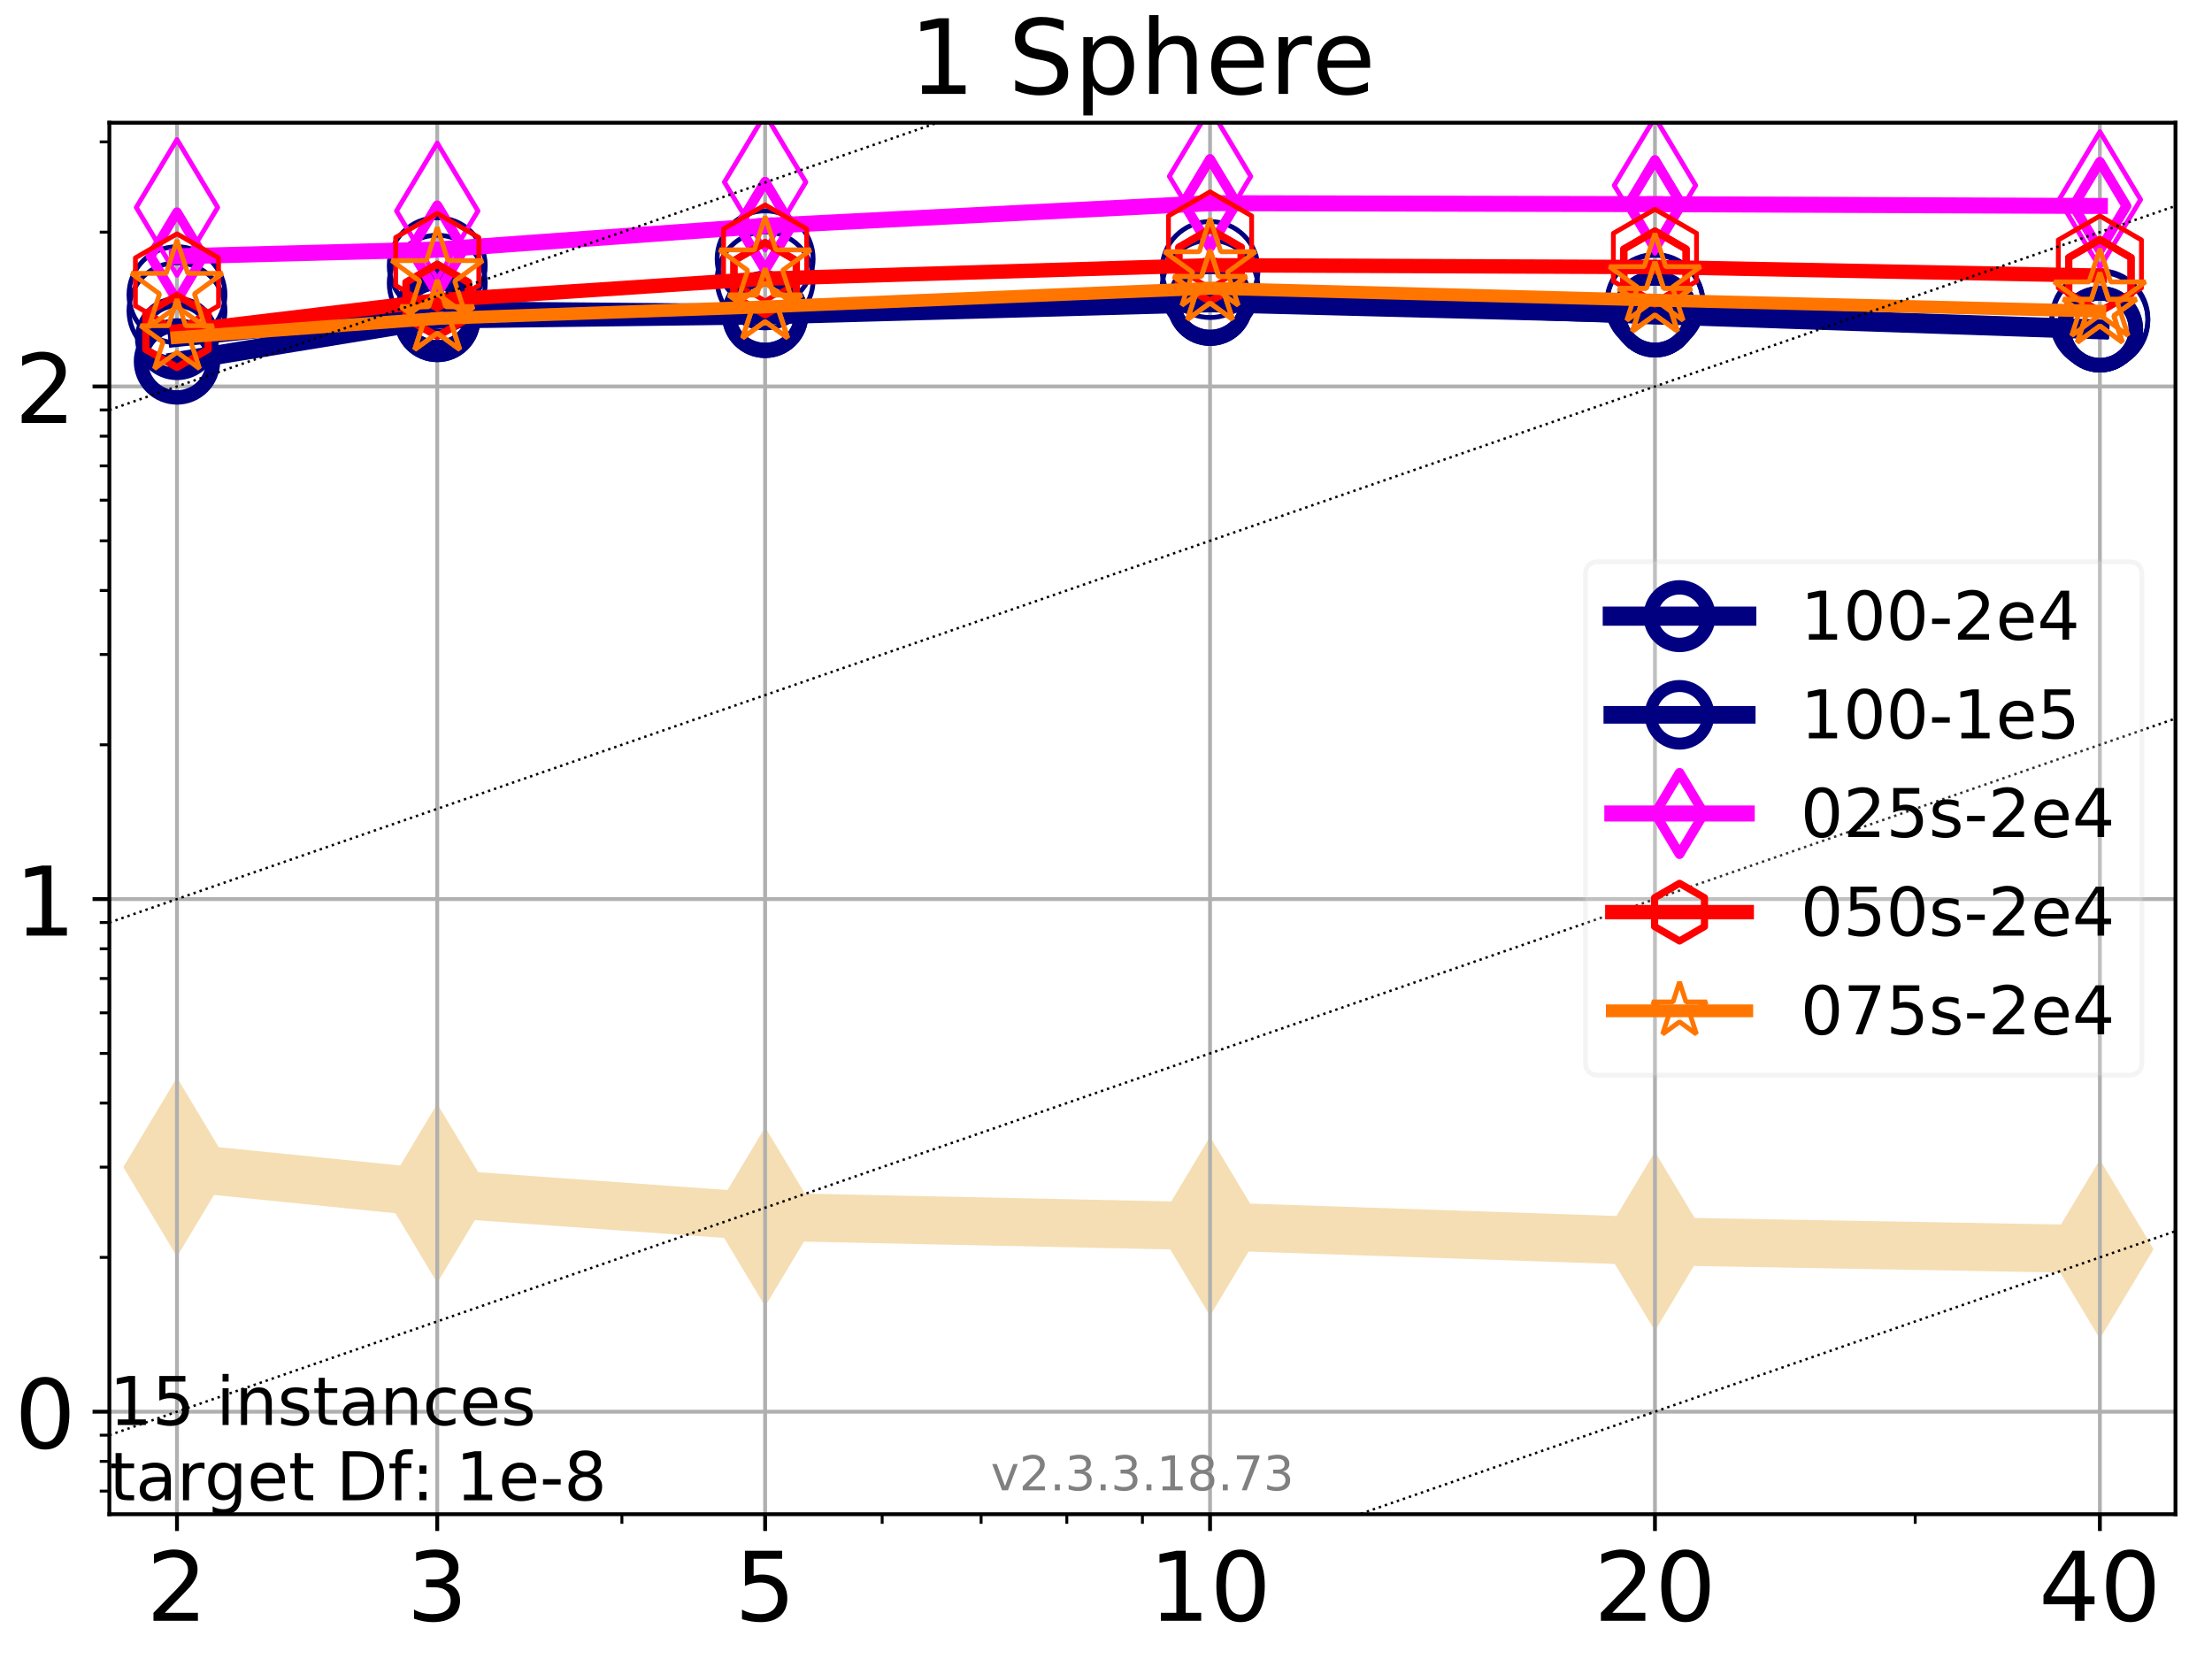 <?xml version="1.0" encoding="utf-8" standalone="no"?>
<!DOCTYPE svg PUBLIC "-//W3C//DTD SVG 1.1//EN"
  "http://www.w3.org/Graphics/SVG/1.1/DTD/svg11.dtd">
<!-- Created with matplotlib (https://matplotlib.org/) -->
<svg height="345.6pt" version="1.1" viewBox="0 0 460.8 345.6" width="460.8pt" xmlns="http://www.w3.org/2000/svg" xmlns:xlink="http://www.w3.org/1999/xlink">
 <defs>
  <style type="text/css">
*{stroke-linecap:butt;stroke-linejoin:round;}
  </style>
 </defs>
 <g id="figure_1">
  <g id="patch_1">
   <path d="M 0 345.6 
L 460.8 345.6 
L 460.8 0 
L 0 0 
z
" style="fill:#ffffff;"/>
  </g>
  <g id="axes_1">
   <g id="patch_2">
    <path d="M 22.78 315.44 
L 453.192 315.44 
L 453.192 25.56 
L 22.78 25.56 
z
" style="fill:#ffffff;"/>
   </g>
   <g id="line2d_1">
    <path clip-path="url(#p67674bf36d)" d="M 36.868 243.133 
L 91.085 248.595 
L 159.39 253.481 
L 252.074 255.455 
L 344.758 258.583 
L 437.443 260.23 
" style="fill:none;stroke:#f5deb3;stroke-linecap:square;stroke-width:10;"/>
    <defs>
     <path d="M -0 17.678 
L 10.607 0 
L 0 -17.678 
L -10.607 -0 
z
" id="m374931f42c" style="stroke:#f5deb3;stroke-linejoin:miter;"/>
    </defs>
    <g clip-path="url(#p67674bf36d)">
     <use style="fill:#f5deb3;stroke:#f5deb3;stroke-linejoin:miter;" x="36.868" xlink:href="#m374931f42c" y="243.133"/>
     <use style="fill:#f5deb3;stroke:#f5deb3;stroke-linejoin:miter;" x="91.085" xlink:href="#m374931f42c" y="248.595"/>
     <use style="fill:#f5deb3;stroke:#f5deb3;stroke-linejoin:miter;" x="159.39" xlink:href="#m374931f42c" y="253.481"/>
     <use style="fill:#f5deb3;stroke:#f5deb3;stroke-linejoin:miter;" x="252.074" xlink:href="#m374931f42c" y="255.455"/>
     <use style="fill:#f5deb3;stroke:#f5deb3;stroke-linejoin:miter;" x="344.758" xlink:href="#m374931f42c" y="258.583"/>
     <use style="fill:#f5deb3;stroke:#f5deb3;stroke-linejoin:miter;" x="437.443" xlink:href="#m374931f42c" y="260.23"/>
    </g>
   </g>
   <g id="matplotlib.axis_1">
    <g id="xtick_1">
     <g id="line2d_2">
      <path clip-path="url(#p67674bf36d)" d="M 36.868 315.44 
L 36.868 25.56 
" style="fill:none;stroke:#b0b0b0;stroke-linecap:square;stroke-width:0.8;"/>
     </g>
     <g id="line2d_3">
      <defs>
       <path d="M 0 0 
L 0 3.5 
" id="m8eb2b9f6af" style="stroke:#000000;stroke-width:0.8;"/>
      </defs>
      <g>
       <use style="stroke:#000000;stroke-width:0.8;" x="36.868" xlink:href="#m8eb2b9f6af" y="315.44"/>
      </g>
     </g>
     <g id="text_1">
      <!-- 2 -->
      <defs>
       <path d="M 19.188 8.297 
L 53.609 8.297 
L 53.609 0 
L 7.328 0 
L 7.328 8.297 
Q 12.938 14.109 22.625 23.891 
Q 32.328 33.688 34.812 36.531 
Q 39.547 41.844 41.422 45.531 
Q 43.312 49.219 43.312 52.781 
Q 43.312 58.594 39.234 62.25 
Q 35.156 65.922 28.609 65.922 
Q 23.969 65.922 18.812 64.312 
Q 13.672 62.703 7.812 59.422 
L 7.812 69.391 
Q 13.766 71.781 18.938 73 
Q 24.125 74.219 28.422 74.219 
Q 39.75 74.219 46.484 68.547 
Q 53.219 62.891 53.219 53.422 
Q 53.219 48.922 51.531 44.891 
Q 49.859 40.875 45.406 35.406 
Q 44.188 33.984 37.641 27.219 
Q 31.109 20.453 19.188 8.297 
z
" id="DejaVuSans-50"/>
      </defs>
      <g transform="translate(30.506 337.637)scale(0.2 -0.2)">
       <use xlink:href="#DejaVuSans-50"/>
      </g>
     </g>
    </g>
    <g id="xtick_2">
     <g id="line2d_4">
      <path clip-path="url(#p67674bf36d)" d="M 91.085 315.44 
L 91.085 25.56 
" style="fill:none;stroke:#b0b0b0;stroke-linecap:square;stroke-width:0.8;"/>
     </g>
     <g id="line2d_5">
      <g>
       <use style="stroke:#000000;stroke-width:0.8;" x="91.085" xlink:href="#m8eb2b9f6af" y="315.44"/>
      </g>
     </g>
     <g id="text_2">
      <!-- 3 -->
      <defs>
       <path d="M 40.578 39.312 
Q 47.656 37.797 51.625 33 
Q 55.609 28.219 55.609 21.188 
Q 55.609 10.406 48.188 4.484 
Q 40.766 -1.422 27.094 -1.422 
Q 22.516 -1.422 17.656 -0.516 
Q 12.797 0.391 7.625 2.203 
L 7.625 11.719 
Q 11.719 9.328 16.594 8.109 
Q 21.484 6.891 26.812 6.891 
Q 36.078 6.891 40.938 10.547 
Q 45.797 14.203 45.797 21.188 
Q 45.797 27.641 41.281 31.266 
Q 36.766 34.906 28.719 34.906 
L 20.219 34.906 
L 20.219 43.016 
L 29.109 43.016 
Q 36.375 43.016 40.234 45.922 
Q 44.094 48.828 44.094 54.297 
Q 44.094 59.906 40.109 62.906 
Q 36.141 65.922 28.719 65.922 
Q 24.656 65.922 20.016 65.031 
Q 15.375 64.156 9.812 62.312 
L 9.812 71.094 
Q 15.438 72.656 20.344 73.438 
Q 25.25 74.219 29.594 74.219 
Q 40.828 74.219 47.359 69.109 
Q 53.906 64.016 53.906 55.328 
Q 53.906 49.266 50.438 45.094 
Q 46.969 40.922 40.578 39.312 
z
" id="DejaVuSans-51"/>
      </defs>
      <g transform="translate(84.723 337.637)scale(0.2 -0.2)">
       <use xlink:href="#DejaVuSans-51"/>
      </g>
     </g>
    </g>
    <g id="xtick_3">
     <g id="line2d_6">
      <path clip-path="url(#p67674bf36d)" d="M 159.39 315.44 
L 159.39 25.56 
" style="fill:none;stroke:#b0b0b0;stroke-linecap:square;stroke-width:0.8;"/>
     </g>
     <g id="line2d_7">
      <g>
       <use style="stroke:#000000;stroke-width:0.8;" x="159.39" xlink:href="#m8eb2b9f6af" y="315.44"/>
      </g>
     </g>
     <g id="text_3">
      <!-- 5 -->
      <defs>
       <path d="M 10.797 72.906 
L 49.516 72.906 
L 49.516 64.594 
L 19.828 64.594 
L 19.828 46.734 
Q 21.969 47.469 24.109 47.828 
Q 26.266 48.188 28.422 48.188 
Q 40.625 48.188 47.75 41.5 
Q 54.891 34.812 54.891 23.391 
Q 54.891 11.625 47.562 5.094 
Q 40.234 -1.422 26.906 -1.422 
Q 22.312 -1.422 17.547 -0.641 
Q 12.797 0.141 7.719 1.703 
L 7.719 11.625 
Q 12.109 9.234 16.797 8.062 
Q 21.484 6.891 26.703 6.891 
Q 35.156 6.891 40.078 11.328 
Q 45.016 15.766 45.016 23.391 
Q 45.016 31 40.078 35.438 
Q 35.156 39.891 26.703 39.891 
Q 22.75 39.891 18.812 39.016 
Q 14.891 38.141 10.797 36.281 
z
" id="DejaVuSans-53"/>
      </defs>
      <g transform="translate(153.028 337.637)scale(0.2 -0.2)">
       <use xlink:href="#DejaVuSans-53"/>
      </g>
     </g>
    </g>
    <g id="xtick_4">
     <g id="line2d_8">
      <path clip-path="url(#p67674bf36d)" d="M 252.074 315.44 
L 252.074 25.56 
" style="fill:none;stroke:#b0b0b0;stroke-linecap:square;stroke-width:0.8;"/>
     </g>
     <g id="line2d_9">
      <g>
       <use style="stroke:#000000;stroke-width:0.8;" x="252.074" xlink:href="#m8eb2b9f6af" y="315.44"/>
      </g>
     </g>
     <g id="text_4">
      <!-- 10 -->
      <defs>
       <path d="M 12.406 8.297 
L 28.516 8.297 
L 28.516 63.922 
L 10.984 60.406 
L 10.984 69.391 
L 28.422 72.906 
L 38.281 72.906 
L 38.281 8.297 
L 54.391 8.297 
L 54.391 0 
L 12.406 0 
z
" id="DejaVuSans-49"/>
       <path d="M 31.781 66.406 
Q 24.172 66.406 20.328 58.906 
Q 16.5 51.422 16.5 36.375 
Q 16.5 21.391 20.328 13.891 
Q 24.172 6.391 31.781 6.391 
Q 39.453 6.391 43.281 13.891 
Q 47.125 21.391 47.125 36.375 
Q 47.125 51.422 43.281 58.906 
Q 39.453 66.406 31.781 66.406 
z
M 31.781 74.219 
Q 44.047 74.219 50.516 64.516 
Q 56.984 54.828 56.984 36.375 
Q 56.984 17.969 50.516 8.266 
Q 44.047 -1.422 31.781 -1.422 
Q 19.531 -1.422 13.062 8.266 
Q 6.594 17.969 6.594 36.375 
Q 6.594 54.828 13.062 64.516 
Q 19.531 74.219 31.781 74.219 
z
" id="DejaVuSans-48"/>
      </defs>
      <g transform="translate(239.349 337.637)scale(0.2 -0.2)">
       <use xlink:href="#DejaVuSans-49"/>
       <use x="63.623" xlink:href="#DejaVuSans-48"/>
      </g>
     </g>
    </g>
    <g id="xtick_5">
     <g id="line2d_10">
      <path clip-path="url(#p67674bf36d)" d="M 344.758 315.44 
L 344.758 25.56 
" style="fill:none;stroke:#b0b0b0;stroke-linecap:square;stroke-width:0.8;"/>
     </g>
     <g id="line2d_11">
      <g>
       <use style="stroke:#000000;stroke-width:0.8;" x="344.758" xlink:href="#m8eb2b9f6af" y="315.44"/>
      </g>
     </g>
     <g id="text_5">
      <!-- 20 -->
      <g transform="translate(332.033 337.637)scale(0.2 -0.2)">
       <use xlink:href="#DejaVuSans-50"/>
       <use x="63.623" xlink:href="#DejaVuSans-48"/>
      </g>
     </g>
    </g>
    <g id="xtick_6">
     <g id="line2d_12">
      <path clip-path="url(#p67674bf36d)" d="M 437.443 315.44 
L 437.443 25.56 
" style="fill:none;stroke:#b0b0b0;stroke-linecap:square;stroke-width:0.8;"/>
     </g>
     <g id="line2d_13">
      <g>
       <use style="stroke:#000000;stroke-width:0.8;" x="437.443" xlink:href="#m8eb2b9f6af" y="315.44"/>
      </g>
     </g>
     <g id="text_6">
      <!-- 40 -->
      <defs>
       <path d="M 37.797 64.312 
L 12.891 25.391 
L 37.797 25.391 
z
M 35.203 72.906 
L 47.609 72.906 
L 47.609 25.391 
L 58.016 25.391 
L 58.016 17.188 
L 47.609 17.188 
L 47.609 0 
L 37.797 0 
L 37.797 17.188 
L 4.891 17.188 
L 4.891 26.703 
z
" id="DejaVuSans-52"/>
      </defs>
      <g transform="translate(424.718 337.637)scale(0.2 -0.2)">
       <use xlink:href="#DejaVuSans-52"/>
       <use x="63.623" xlink:href="#DejaVuSans-48"/>
      </g>
     </g>
    </g>
    <g id="xtick_7">
     <g id="line2d_14">
      <defs>
       <path d="M 0 0 
L 0 2 
" id="m1f9781dd4d" style="stroke:#000000;stroke-width:0.6;"/>
      </defs>
      <g>
       <use style="stroke:#000000;stroke-width:0.6;" x="129.552" xlink:href="#m1f9781dd4d" y="315.44"/>
      </g>
     </g>
    </g>
    <g id="xtick_8">
     <g id="line2d_15">
      <g>
       <use style="stroke:#000000;stroke-width:0.6;" x="183.769" xlink:href="#m1f9781dd4d" y="315.44"/>
      </g>
     </g>
    </g>
    <g id="xtick_9">
     <g id="line2d_16">
      <g>
       <use style="stroke:#000000;stroke-width:0.6;" x="204.381" xlink:href="#m1f9781dd4d" y="315.44"/>
      </g>
     </g>
    </g>
    <g id="xtick_10">
     <g id="line2d_17">
      <g>
       <use style="stroke:#000000;stroke-width:0.6;" x="222.237" xlink:href="#m1f9781dd4d" y="315.44"/>
      </g>
     </g>
    </g>
    <g id="xtick_11">
     <g id="line2d_18">
      <g>
       <use style="stroke:#000000;stroke-width:0.6;" x="237.986" xlink:href="#m1f9781dd4d" y="315.44"/>
      </g>
     </g>
    </g>
    <g id="xtick_12">
     <g id="line2d_19">
      <g>
       <use style="stroke:#000000;stroke-width:0.6;" x="398.975" xlink:href="#m1f9781dd4d" y="315.44"/>
      </g>
     </g>
    </g>
   </g>
   <g id="matplotlib.axis_2">
    <g id="ytick_1">
     <g id="line2d_20">
      <path clip-path="url(#p67674bf36d)" d="M 22.78 294.083 
L 453.192 294.083 
" style="fill:none;stroke:#b0b0b0;stroke-linecap:square;stroke-width:0.8;"/>
     </g>
     <g id="line2d_21">
      <defs>
       <path d="M 0 0 
L -3.5 0 
" id="m06153ca537" style="stroke:#000000;stroke-width:0.8;"/>
      </defs>
      <g>
       <use style="stroke:#000000;stroke-width:0.8;" x="22.78" xlink:href="#m06153ca537" y="294.083"/>
      </g>
     </g>
     <g id="text_7">
      <!-- 0 -->
      <g transform="translate(3.055 301.681)scale(0.2 -0.2)">
       <use xlink:href="#DejaVuSans-48"/>
      </g>
     </g>
    </g>
    <g id="ytick_2">
     <g id="line2d_22">
      <path clip-path="url(#p67674bf36d)" d="M 22.78 187.296 
L 453.192 187.296 
" style="fill:none;stroke:#b0b0b0;stroke-linecap:square;stroke-width:0.8;"/>
     </g>
     <g id="line2d_23">
      <g>
       <use style="stroke:#000000;stroke-width:0.8;" x="22.78" xlink:href="#m06153ca537" y="187.296"/>
      </g>
     </g>
     <g id="text_8">
      <!-- 1 -->
      <g transform="translate(3.055 194.895)scale(0.2 -0.2)">
       <use xlink:href="#DejaVuSans-49"/>
      </g>
     </g>
    </g>
    <g id="ytick_3">
     <g id="line2d_24">
      <path clip-path="url(#p67674bf36d)" d="M 22.78 80.51 
L 453.192 80.51 
" style="fill:none;stroke:#b0b0b0;stroke-linecap:square;stroke-width:0.8;"/>
     </g>
     <g id="line2d_25">
      <g>
       <use style="stroke:#000000;stroke-width:0.8;" x="22.78" xlink:href="#m06153ca537" y="80.51"/>
      </g>
     </g>
     <g id="text_9">
      <!-- 2 -->
      <g transform="translate(3.055 88.108)scale(0.2 -0.2)">
       <use xlink:href="#DejaVuSans-50"/>
      </g>
     </g>
    </g>
    <g id="ytick_4">
     <g id="line2d_26">
      <defs>
       <path d="M 0 0 
L -2 0 
" id="mb7ad339441" style="stroke:#000000;stroke-width:0.6;"/>
      </defs>
      <g>
       <use style="stroke:#000000;stroke-width:0.6;" x="22.78" xlink:href="#mb7ad339441" y="310.624"/>
      </g>
     </g>
    </g>
    <g id="ytick_5">
     <g id="line2d_27">
      <g>
       <use style="stroke:#000000;stroke-width:0.6;" x="22.78" xlink:href="#mb7ad339441" y="304.431"/>
      </g>
     </g>
    </g>
    <g id="ytick_6">
     <g id="line2d_28">
      <g>
       <use style="stroke:#000000;stroke-width:0.6;" x="22.78" xlink:href="#mb7ad339441" y="298.969"/>
      </g>
     </g>
    </g>
    <g id="ytick_7">
     <g id="line2d_29">
      <g>
       <use style="stroke:#000000;stroke-width:0.6;" x="22.78" xlink:href="#mb7ad339441" y="261.937"/>
      </g>
     </g>
    </g>
    <g id="ytick_8">
     <g id="line2d_30">
      <g>
       <use style="stroke:#000000;stroke-width:0.6;" x="22.78" xlink:href="#mb7ad339441" y="243.133"/>
      </g>
     </g>
    </g>
    <g id="ytick_9">
     <g id="line2d_31">
      <g>
       <use style="stroke:#000000;stroke-width:0.6;" x="22.78" xlink:href="#mb7ad339441" y="229.791"/>
      </g>
     </g>
    </g>
    <g id="ytick_10">
     <g id="line2d_32">
      <g>
       <use style="stroke:#000000;stroke-width:0.6;" x="22.78" xlink:href="#mb7ad339441" y="219.442"/>
      </g>
     </g>
    </g>
    <g id="ytick_11">
     <g id="line2d_33">
      <g>
       <use style="stroke:#000000;stroke-width:0.6;" x="22.78" xlink:href="#mb7ad339441" y="210.987"/>
      </g>
     </g>
    </g>
    <g id="ytick_12">
     <g id="line2d_34">
      <g>
       <use style="stroke:#000000;stroke-width:0.6;" x="22.78" xlink:href="#mb7ad339441" y="203.838"/>
      </g>
     </g>
    </g>
    <g id="ytick_13">
     <g id="line2d_35">
      <g>
       <use style="stroke:#000000;stroke-width:0.6;" x="22.78" xlink:href="#mb7ad339441" y="197.645"/>
      </g>
     </g>
    </g>
    <g id="ytick_14">
     <g id="line2d_36">
      <g>
       <use style="stroke:#000000;stroke-width:0.6;" x="22.78" xlink:href="#mb7ad339441" y="192.183"/>
      </g>
     </g>
    </g>
    <g id="ytick_15">
     <g id="line2d_37">
      <g>
       <use style="stroke:#000000;stroke-width:0.6;" x="22.78" xlink:href="#mb7ad339441" y="155.15"/>
      </g>
     </g>
    </g>
    <g id="ytick_16">
     <g id="line2d_38">
      <g>
       <use style="stroke:#000000;stroke-width:0.6;" x="22.78" xlink:href="#mb7ad339441" y="136.346"/>
      </g>
     </g>
    </g>
    <g id="ytick_17">
     <g id="line2d_39">
      <g>
       <use style="stroke:#000000;stroke-width:0.6;" x="22.78" xlink:href="#mb7ad339441" y="123.005"/>
      </g>
     </g>
    </g>
    <g id="ytick_18">
     <g id="line2d_40">
      <g>
       <use style="stroke:#000000;stroke-width:0.6;" x="22.78" xlink:href="#mb7ad339441" y="112.656"/>
      </g>
     </g>
    </g>
    <g id="ytick_19">
     <g id="line2d_41">
      <g>
       <use style="stroke:#000000;stroke-width:0.6;" x="22.78" xlink:href="#mb7ad339441" y="104.2"/>
      </g>
     </g>
    </g>
    <g id="ytick_20">
     <g id="line2d_42">
      <g>
       <use style="stroke:#000000;stroke-width:0.6;" x="22.78" xlink:href="#mb7ad339441" y="97.051"/>
      </g>
     </g>
    </g>
    <g id="ytick_21">
     <g id="line2d_43">
      <g>
       <use style="stroke:#000000;stroke-width:0.6;" x="22.78" xlink:href="#mb7ad339441" y="90.859"/>
      </g>
     </g>
    </g>
    <g id="ytick_22">
     <g id="line2d_44">
      <g>
       <use style="stroke:#000000;stroke-width:0.6;" x="22.78" xlink:href="#mb7ad339441" y="85.396"/>
      </g>
     </g>
    </g>
    <g id="ytick_23">
     <g id="line2d_45">
      <g>
       <use style="stroke:#000000;stroke-width:0.6;" x="22.78" xlink:href="#mb7ad339441" y="48.364"/>
      </g>
     </g>
    </g>
    <g id="ytick_24">
     <g id="line2d_46">
      <g>
       <use style="stroke:#000000;stroke-width:0.6;" x="22.78" xlink:href="#mb7ad339441" y="29.56"/>
      </g>
     </g>
    </g>
   </g>
   <g id="line2d_47">
    <path clip-path="url(#p67674bf36d)" d="M 36.868 75.296 
L 91.085 66.44 
" style="fill:none;stroke:#000080;stroke-linecap:square;stroke-width:4;"/>
    <defs>
     <path d="M 0 7.5 
C 1.989 7.5 3.897 6.71 5.303 5.303 
C 6.71 3.897 7.5 1.989 7.5 0 
C 7.5 -1.989 6.71 -3.897 5.303 -5.303 
C 3.897 -6.71 1.989 -7.5 0 -7.5 
C -1.989 -7.5 -3.897 -6.71 -5.303 -5.303 
C -6.71 -3.897 -7.5 -1.989 -7.5 0 
C -7.5 1.989 -6.71 3.897 -5.303 5.303 
C -3.897 6.71 -1.989 7.5 0 7.5 
z
" id="m2c3984314d" style="stroke:#000080;stroke-width:3;"/>
    </defs>
    <g clip-path="url(#p67674bf36d)">
     <use style="fill-opacity:0;stroke:#000080;stroke-width:3;" x="36.868" xlink:href="#m2c3984314d" y="75.296"/>
     <use style="fill-opacity:0;stroke:#000080;stroke-width:3;" x="91.085" xlink:href="#m2c3984314d" y="66.44"/>
    </g>
   </g>
   <g id="line2d_48">
    <path clip-path="url(#p67674bf36d)" d="M 91.085 66.44 
L 159.39 65.582 
" style="fill:none;stroke:#000080;stroke-linecap:square;stroke-width:4;"/>
    <g clip-path="url(#p67674bf36d)">
     <use style="fill-opacity:0;stroke:#000080;stroke-width:3;" x="91.085" xlink:href="#m2c3984314d" y="66.44"/>
     <use style="fill-opacity:0;stroke:#000080;stroke-width:3;" x="159.39" xlink:href="#m2c3984314d" y="65.582"/>
    </g>
   </g>
   <g id="line2d_49">
    <path clip-path="url(#p67674bf36d)" d="M 159.39 65.582 
L 252.074 63.055 
" style="fill:none;stroke:#000080;stroke-linecap:square;stroke-width:4;"/>
    <g clip-path="url(#p67674bf36d)">
     <use style="fill-opacity:0;stroke:#000080;stroke-width:3;" x="159.39" xlink:href="#m2c3984314d" y="65.582"/>
     <use style="fill-opacity:0;stroke:#000080;stroke-width:3;" x="252.074" xlink:href="#m2c3984314d" y="63.055"/>
    </g>
   </g>
   <g id="line2d_50">
    <path clip-path="url(#p67674bf36d)" d="M 252.074 63.055 
L 344.758 65.394 
" style="fill:none;stroke:#000080;stroke-linecap:square;stroke-width:4;"/>
    <g clip-path="url(#p67674bf36d)">
     <use style="fill-opacity:0;stroke:#000080;stroke-width:3;" x="252.074" xlink:href="#m2c3984314d" y="63.055"/>
     <use style="fill-opacity:0;stroke:#000080;stroke-width:3;" x="344.758" xlink:href="#m2c3984314d" y="65.394"/>
    </g>
   </g>
   <g id="line2d_51">
    <path clip-path="url(#p67674bf36d)" d="M 344.758 65.394 
L 437.443 68.566 
" style="fill:none;stroke:#000080;stroke-linecap:square;stroke-width:4;"/>
    <g clip-path="url(#p67674bf36d)">
     <use style="fill-opacity:0;stroke:#000080;stroke-width:3;" x="344.758" xlink:href="#m2c3984314d" y="65.394"/>
     <use style="fill-opacity:0;stroke:#000080;stroke-width:3;" x="437.443" xlink:href="#m2c3984314d" y="68.566"/>
    </g>
   </g>
   <g id="line2d_52">
    <path clip-path="url(#p67674bf36d)" d="M 437.443 68.566 
" style="fill:none;stroke:#000080;stroke-linecap:square;stroke-width:4;"/>
    <g clip-path="url(#p67674bf36d)">
     <use style="fill-opacity:0;stroke:#000080;stroke-width:3;" x="437.443" xlink:href="#m2c3984314d" y="68.566"/>
    </g>
   </g>
   <g id="line2d_53"/>
   <g id="line2d_54">
    <defs>
     <path d="M 0 10 
C 2.652 10 5.196 8.946 7.071 7.071 
C 8.946 5.196 10 2.652 10 0 
C 10 -2.652 8.946 -5.196 7.071 -7.071 
C 5.196 -8.946 2.652 -10 0 -10 
C -2.652 -10 -5.196 -8.946 -7.071 -7.071 
C -8.946 -5.196 -10 -2.652 -10 0 
C -10 2.652 -8.946 5.196 -7.071 7.071 
C -5.196 8.946 -2.652 10 0 10 
z
" id="m93adda96ab" style="stroke:#000080;"/>
    </defs>
    <g clip-path="url(#p67674bf36d)">
     <use style="fill-opacity:0;stroke:#000080;" x="36.868" xlink:href="#m93adda96ab" y="61.398"/>
     <use style="fill-opacity:0;stroke:#000080;" x="91.085" xlink:href="#m93adda96ab" y="55.359"/>
     <use style="fill-opacity:0;stroke:#000080;" x="159.39" xlink:href="#m93adda96ab" y="58.309"/>
     <use style="fill-opacity:0;stroke:#000080;" x="252.074" xlink:href="#m93adda96ab" y="60.036"/>
     <use style="fill-opacity:0;stroke:#000080;" x="344.758" xlink:href="#m93adda96ab" y="63.182"/>
     <use style="fill-opacity:0;stroke:#000080;" x="437.443" xlink:href="#m93adda96ab" y="66.395"/>
    </g>
   </g>
   <g id="line2d_55">
    <path clip-path="url(#p67674bf36d)" d="M 36.868 70.434 
L 91.085 64.59 
" style="fill:none;stroke:#000080;stroke-linecap:square;stroke-width:3.667;"/>
    <defs>
     <path d="M 0 7.5 
C 1.989 7.5 3.897 6.71 5.303 5.303 
C 6.71 3.897 7.5 1.989 7.5 0 
C 7.5 -1.989 6.71 -3.897 5.303 -5.303 
C 3.897 -6.71 1.989 -7.5 0 -7.5 
C -1.989 -7.5 -3.897 -6.71 -5.303 -5.303 
C -6.71 -3.897 -7.5 -1.989 -7.5 0 
C -7.5 1.989 -6.71 3.897 -5.303 5.303 
C -3.897 6.71 -1.989 7.5 0 7.5 
z
" id="m6255023211" style="stroke:#000080;stroke-width:2.5;"/>
    </defs>
    <g clip-path="url(#p67674bf36d)">
     <use style="fill-opacity:0;stroke:#000080;stroke-width:2.5;" x="36.868" xlink:href="#m6255023211" y="70.434"/>
     <use style="fill-opacity:0;stroke:#000080;stroke-width:2.5;" x="91.085" xlink:href="#m6255023211" y="64.59"/>
    </g>
   </g>
   <g id="line2d_56">
    <path clip-path="url(#p67674bf36d)" d="M 91.085 64.59 
L 159.39 65.158 
" style="fill:none;stroke:#000080;stroke-linecap:square;stroke-width:3.667;"/>
    <g clip-path="url(#p67674bf36d)">
     <use style="fill-opacity:0;stroke:#000080;stroke-width:2.5;" x="91.085" xlink:href="#m6255023211" y="64.59"/>
     <use style="fill-opacity:0;stroke:#000080;stroke-width:2.5;" x="159.39" xlink:href="#m6255023211" y="65.158"/>
    </g>
   </g>
   <g id="line2d_57">
    <path clip-path="url(#p67674bf36d)" d="M 159.39 65.158 
L 252.074 62.45 
" style="fill:none;stroke:#000080;stroke-linecap:square;stroke-width:3.667;"/>
    <g clip-path="url(#p67674bf36d)">
     <use style="fill-opacity:0;stroke:#000080;stroke-width:2.5;" x="159.39" xlink:href="#m6255023211" y="65.158"/>
     <use style="fill-opacity:0;stroke:#000080;stroke-width:2.5;" x="252.074" xlink:href="#m6255023211" y="62.45"/>
    </g>
   </g>
   <g id="line2d_58">
    <path clip-path="url(#p67674bf36d)" d="M 252.074 62.45 
L 344.758 65.724 
" style="fill:none;stroke:#000080;stroke-linecap:square;stroke-width:3.667;"/>
    <g clip-path="url(#p67674bf36d)">
     <use style="fill-opacity:0;stroke:#000080;stroke-width:2.5;" x="252.074" xlink:href="#m6255023211" y="62.45"/>
     <use style="fill-opacity:0;stroke:#000080;stroke-width:2.5;" x="344.758" xlink:href="#m6255023211" y="65.724"/>
    </g>
   </g>
   <g id="line2d_59">
    <path clip-path="url(#p67674bf36d)" d="M 344.758 65.724 
L 437.443 68.849 
" style="fill:none;stroke:#000080;stroke-linecap:square;stroke-width:3.667;"/>
    <g clip-path="url(#p67674bf36d)">
     <use style="fill-opacity:0;stroke:#000080;stroke-width:2.5;" x="344.758" xlink:href="#m6255023211" y="65.724"/>
     <use style="fill-opacity:0;stroke:#000080;stroke-width:2.5;" x="437.443" xlink:href="#m6255023211" y="68.849"/>
    </g>
   </g>
   <g id="line2d_60">
    <path clip-path="url(#p67674bf36d)" d="M 437.443 68.849 
" style="fill:none;stroke:#000080;stroke-linecap:square;stroke-width:3.667;"/>
    <g clip-path="url(#p67674bf36d)">
     <use style="fill-opacity:0;stroke:#000080;stroke-width:2.5;" x="437.443" xlink:href="#m6255023211" y="68.849"/>
    </g>
   </g>
   <g id="line2d_61"/>
   <g id="line2d_62">
    <g clip-path="url(#p67674bf36d)">
     <use style="fill-opacity:0;stroke:#000080;" x="36.868" xlink:href="#m93adda96ab" y="64.74"/>
     <use style="fill-opacity:0;stroke:#000080;" x="91.085" xlink:href="#m93adda96ab" y="59.004"/>
     <use style="fill-opacity:0;stroke:#000080;" x="159.39" xlink:href="#m93adda96ab" y="53.925"/>
     <use style="fill-opacity:0;stroke:#000080;" x="252.074" xlink:href="#m93adda96ab" y="56.147"/>
     <use style="fill-opacity:0;stroke:#000080;" x="344.758" xlink:href="#m93adda96ab" y="63.023"/>
     <use style="fill-opacity:0;stroke:#000080;" x="437.443" xlink:href="#m93adda96ab" y="66.73"/>
    </g>
   </g>
   <g id="line2d_63">
    <path clip-path="url(#p67674bf36d)" d="M 36.868 53.397 
L 91.085 51.98 
" style="fill:none;stroke:#ff00ff;stroke-linecap:square;stroke-width:3.333;"/>
    <defs>
     <path d="M -0 9.192 
L 5.515 0 
L 0 -9.192 
L -5.515 -0 
z
" id="m8aa0f8bcf6" style="stroke:#ff00ff;stroke-linejoin:miter;stroke-width:2;"/>
    </defs>
    <g clip-path="url(#p67674bf36d)">
     <use style="fill-opacity:0;stroke:#ff00ff;stroke-linejoin:miter;stroke-width:2;" x="36.868" xlink:href="#m8aa0f8bcf6" y="53.397"/>
     <use style="fill-opacity:0;stroke:#ff00ff;stroke-linejoin:miter;stroke-width:2;" x="91.085" xlink:href="#m8aa0f8bcf6" y="51.98"/>
    </g>
   </g>
   <g id="line2d_64">
    <path clip-path="url(#p67674bf36d)" d="M 91.085 51.98 
L 159.39 47.047 
" style="fill:none;stroke:#ff00ff;stroke-linecap:square;stroke-width:3.333;"/>
    <g clip-path="url(#p67674bf36d)">
     <use style="fill-opacity:0;stroke:#ff00ff;stroke-linejoin:miter;stroke-width:2;" x="91.085" xlink:href="#m8aa0f8bcf6" y="51.98"/>
     <use style="fill-opacity:0;stroke:#ff00ff;stroke-linejoin:miter;stroke-width:2;" x="159.39" xlink:href="#m8aa0f8bcf6" y="47.047"/>
    </g>
   </g>
   <g id="line2d_65">
    <path clip-path="url(#p67674bf36d)" d="M 159.39 47.047 
L 252.074 42.324 
" style="fill:none;stroke:#ff00ff;stroke-linecap:square;stroke-width:3.333;"/>
    <g clip-path="url(#p67674bf36d)">
     <use style="fill-opacity:0;stroke:#ff00ff;stroke-linejoin:miter;stroke-width:2;" x="159.39" xlink:href="#m8aa0f8bcf6" y="47.047"/>
     <use style="fill-opacity:0;stroke:#ff00ff;stroke-linejoin:miter;stroke-width:2;" x="252.074" xlink:href="#m8aa0f8bcf6" y="42.324"/>
    </g>
   </g>
   <g id="line2d_66">
    <path clip-path="url(#p67674bf36d)" d="M 252.074 42.324 
L 344.758 42.534 
" style="fill:none;stroke:#ff00ff;stroke-linecap:square;stroke-width:3.333;"/>
    <g clip-path="url(#p67674bf36d)">
     <use style="fill-opacity:0;stroke:#ff00ff;stroke-linejoin:miter;stroke-width:2;" x="252.074" xlink:href="#m8aa0f8bcf6" y="42.324"/>
     <use style="fill-opacity:0;stroke:#ff00ff;stroke-linejoin:miter;stroke-width:2;" x="344.758" xlink:href="#m8aa0f8bcf6" y="42.534"/>
    </g>
   </g>
   <g id="line2d_67">
    <path clip-path="url(#p67674bf36d)" d="M 344.758 42.534 
L 437.443 42.909 
" style="fill:none;stroke:#ff00ff;stroke-linecap:square;stroke-width:3.333;"/>
    <g clip-path="url(#p67674bf36d)">
     <use style="fill-opacity:0;stroke:#ff00ff;stroke-linejoin:miter;stroke-width:2;" x="344.758" xlink:href="#m8aa0f8bcf6" y="42.534"/>
     <use style="fill-opacity:0;stroke:#ff00ff;stroke-linejoin:miter;stroke-width:2;" x="437.443" xlink:href="#m8aa0f8bcf6" y="42.909"/>
    </g>
   </g>
   <g id="line2d_68">
    <path clip-path="url(#p67674bf36d)" d="M 437.443 42.909 
" style="fill:none;stroke:#ff00ff;stroke-linecap:square;stroke-width:3.333;"/>
    <g clip-path="url(#p67674bf36d)">
     <use style="fill-opacity:0;stroke:#ff00ff;stroke-linejoin:miter;stroke-width:2;" x="437.443" xlink:href="#m8aa0f8bcf6" y="42.909"/>
    </g>
   </g>
   <g id="line2d_69"/>
   <g id="line2d_70">
    <defs>
     <path d="M -0 14.142 
L 8.485 0 
L -0 -14.142 
L -8.485 -0 
z
" id="m303dcf6600" style="stroke:#ff00ff;stroke-linejoin:miter;"/>
    </defs>
    <g clip-path="url(#p67674bf36d)">
     <use style="fill-opacity:0;stroke:#ff00ff;stroke-linejoin:miter;" x="36.868" xlink:href="#m303dcf6600" y="43.212"/>
     <use style="fill-opacity:0;stroke:#ff00ff;stroke-linejoin:miter;" x="91.085" xlink:href="#m303dcf6600" y="43.944"/>
     <use style="fill-opacity:0;stroke:#ff00ff;stroke-linejoin:miter;" x="159.39" xlink:href="#m303dcf6600" y="37.941"/>
     <use style="fill-opacity:0;stroke:#ff00ff;stroke-linejoin:miter;" x="252.074" xlink:href="#m303dcf6600" y="36.735"/>
     <use style="fill-opacity:0;stroke:#ff00ff;stroke-linejoin:miter;" x="344.758" xlink:href="#m303dcf6600" y="38.613"/>
     <use style="fill-opacity:0;stroke:#ff00ff;stroke-linejoin:miter;" x="437.443" xlink:href="#m303dcf6600" y="41.581"/>
    </g>
   </g>
   <g id="line2d_71">
    <path clip-path="url(#p67674bf36d)" d="M 36.868 69.049 
L 91.085 62.552 
" style="fill:none;stroke:#ff0000;stroke-linecap:square;stroke-width:3;"/>
    <defs>
     <path d="M 0 -7.5 
L -6.495 -3.75 
L -6.495 3.75 
L -0 7.5 
L 6.495 3.75 
L 6.495 -3.75 
z
" id="m92fbe363e9" style="stroke:#ff0000;stroke-linejoin:miter;stroke-width:1.5;"/>
    </defs>
    <g clip-path="url(#p67674bf36d)">
     <use style="fill-opacity:0;stroke:#ff0000;stroke-linejoin:miter;stroke-width:1.5;" x="36.868" xlink:href="#m92fbe363e9" y="69.049"/>
     <use style="fill-opacity:0;stroke:#ff0000;stroke-linejoin:miter;stroke-width:1.5;" x="91.085" xlink:href="#m92fbe363e9" y="62.552"/>
    </g>
   </g>
   <g id="line2d_72">
    <path clip-path="url(#p67674bf36d)" d="M 91.085 62.552 
L 159.39 58.045 
" style="fill:none;stroke:#ff0000;stroke-linecap:square;stroke-width:3;"/>
    <g clip-path="url(#p67674bf36d)">
     <use style="fill-opacity:0;stroke:#ff0000;stroke-linejoin:miter;stroke-width:1.5;" x="91.085" xlink:href="#m92fbe363e9" y="62.552"/>
     <use style="fill-opacity:0;stroke:#ff0000;stroke-linejoin:miter;stroke-width:1.5;" x="159.39" xlink:href="#m92fbe363e9" y="58.045"/>
    </g>
   </g>
   <g id="line2d_73">
    <path clip-path="url(#p67674bf36d)" d="M 159.39 58.045 
L 252.074 55.256 
" style="fill:none;stroke:#ff0000;stroke-linecap:square;stroke-width:3;"/>
    <g clip-path="url(#p67674bf36d)">
     <use style="fill-opacity:0;stroke:#ff0000;stroke-linejoin:miter;stroke-width:1.5;" x="159.39" xlink:href="#m92fbe363e9" y="58.045"/>
     <use style="fill-opacity:0;stroke:#ff0000;stroke-linejoin:miter;stroke-width:1.5;" x="252.074" xlink:href="#m92fbe363e9" y="55.256"/>
    </g>
   </g>
   <g id="line2d_74">
    <path clip-path="url(#p67674bf36d)" d="M 252.074 55.256 
L 344.758 55.64 
" style="fill:none;stroke:#ff0000;stroke-linecap:square;stroke-width:3;"/>
    <g clip-path="url(#p67674bf36d)">
     <use style="fill-opacity:0;stroke:#ff0000;stroke-linejoin:miter;stroke-width:1.5;" x="252.074" xlink:href="#m92fbe363e9" y="55.256"/>
     <use style="fill-opacity:0;stroke:#ff0000;stroke-linejoin:miter;stroke-width:1.5;" x="344.758" xlink:href="#m92fbe363e9" y="55.64"/>
    </g>
   </g>
   <g id="line2d_75">
    <path clip-path="url(#p67674bf36d)" d="M 344.758 55.64 
L 437.443 57.417 
" style="fill:none;stroke:#ff0000;stroke-linecap:square;stroke-width:3;"/>
    <g clip-path="url(#p67674bf36d)">
     <use style="fill-opacity:0;stroke:#ff0000;stroke-linejoin:miter;stroke-width:1.5;" x="344.758" xlink:href="#m92fbe363e9" y="55.64"/>
     <use style="fill-opacity:0;stroke:#ff0000;stroke-linejoin:miter;stroke-width:1.5;" x="437.443" xlink:href="#m92fbe363e9" y="57.417"/>
    </g>
   </g>
   <g id="line2d_76">
    <path clip-path="url(#p67674bf36d)" d="M 437.443 57.417 
" style="fill:none;stroke:#ff0000;stroke-linecap:square;stroke-width:3;"/>
    <g clip-path="url(#p67674bf36d)">
     <use style="fill-opacity:0;stroke:#ff0000;stroke-linejoin:miter;stroke-width:1.5;" x="437.443" xlink:href="#m92fbe363e9" y="57.417"/>
    </g>
   </g>
   <g id="line2d_77"/>
   <g id="line2d_78">
    <defs>
     <path d="M 0 -10 
L -8.66 -5 
L -8.66 5 
L -0 10 
L 8.66 5 
L 8.66 -5 
z
" id="me914fc0dc8" style="stroke:#ff0000;stroke-linejoin:miter;"/>
    </defs>
    <g clip-path="url(#p67674bf36d)">
     <use style="fill-opacity:0;stroke:#ff0000;stroke-linejoin:miter;" x="36.868" xlink:href="#me914fc0dc8" y="58.713"/>
     <use style="fill-opacity:0;stroke:#ff0000;stroke-linejoin:miter;" x="91.085" xlink:href="#me914fc0dc8" y="54.469"/>
     <use style="fill-opacity:0;stroke:#ff0000;stroke-linejoin:miter;" x="159.39" xlink:href="#me914fc0dc8" y="52.687"/>
     <use style="fill-opacity:0;stroke:#ff0000;stroke-linejoin:miter;" x="252.074" xlink:href="#me914fc0dc8" y="49.968"/>
     <use style="fill-opacity:0;stroke:#ff0000;stroke-linejoin:miter;" x="344.758" xlink:href="#me914fc0dc8" y="53.6"/>
     <use style="fill-opacity:0;stroke:#ff0000;stroke-linejoin:miter;" x="437.443" xlink:href="#me914fc0dc8" y="54.99"/>
    </g>
   </g>
   <g id="line2d_79">
    <path clip-path="url(#p67674bf36d)" d="M 36.868 70.322 
L 91.085 66.348 
" style="fill:none;stroke:#ff7500;stroke-linecap:square;stroke-width:2.667;"/>
    <defs>
     <path d="M 0 -8 
L -1.796 -2.472 
L -7.608 -2.472 
L -2.906 0.944 
L -4.702 6.472 
L -0 3.056 
L 4.702 6.472 
L 2.906 0.944 
L 7.608 -2.472 
L 1.796 -2.472 
z
" id="m22cb2ac2f2" style="stroke:#ff7500;stroke-linejoin:bevel;"/>
    </defs>
    <g clip-path="url(#p67674bf36d)">
     <use style="fill-opacity:0;stroke:#ff7500;stroke-linejoin:bevel;" x="36.868" xlink:href="#m22cb2ac2f2" y="70.322"/>
     <use style="fill-opacity:0;stroke:#ff7500;stroke-linejoin:bevel;" x="91.085" xlink:href="#m22cb2ac2f2" y="66.348"/>
    </g>
   </g>
   <g id="line2d_80">
    <path clip-path="url(#p67674bf36d)" d="M 91.085 66.348 
L 159.39 63.927 
" style="fill:none;stroke:#ff7500;stroke-linecap:square;stroke-width:2.667;"/>
    <g clip-path="url(#p67674bf36d)">
     <use style="fill-opacity:0;stroke:#ff7500;stroke-linejoin:bevel;" x="91.085" xlink:href="#m22cb2ac2f2" y="66.348"/>
     <use style="fill-opacity:0;stroke:#ff7500;stroke-linejoin:bevel;" x="159.39" xlink:href="#m22cb2ac2f2" y="63.927"/>
    </g>
   </g>
   <g id="line2d_81">
    <path clip-path="url(#p67674bf36d)" d="M 159.39 63.927 
L 252.074 60.064 
" style="fill:none;stroke:#ff7500;stroke-linecap:square;stroke-width:2.667;"/>
    <g clip-path="url(#p67674bf36d)">
     <use style="fill-opacity:0;stroke:#ff7500;stroke-linejoin:bevel;" x="159.39" xlink:href="#m22cb2ac2f2" y="63.927"/>
     <use style="fill-opacity:0;stroke:#ff7500;stroke-linejoin:bevel;" x="252.074" xlink:href="#m22cb2ac2f2" y="60.064"/>
    </g>
   </g>
   <g id="line2d_82">
    <path clip-path="url(#p67674bf36d)" d="M 252.074 60.064 
L 344.758 62.535 
" style="fill:none;stroke:#ff7500;stroke-linecap:square;stroke-width:2.667;"/>
    <g clip-path="url(#p67674bf36d)">
     <use style="fill-opacity:0;stroke:#ff7500;stroke-linejoin:bevel;" x="252.074" xlink:href="#m22cb2ac2f2" y="60.064"/>
     <use style="fill-opacity:0;stroke:#ff7500;stroke-linejoin:bevel;" x="344.758" xlink:href="#m22cb2ac2f2" y="62.535"/>
    </g>
   </g>
   <g id="line2d_83">
    <path clip-path="url(#p67674bf36d)" d="M 344.758 62.535 
L 437.443 64.832 
" style="fill:none;stroke:#ff7500;stroke-linecap:square;stroke-width:2.667;"/>
    <g clip-path="url(#p67674bf36d)">
     <use style="fill-opacity:0;stroke:#ff7500;stroke-linejoin:bevel;" x="344.758" xlink:href="#m22cb2ac2f2" y="62.535"/>
     <use style="fill-opacity:0;stroke:#ff7500;stroke-linejoin:bevel;" x="437.443" xlink:href="#m22cb2ac2f2" y="64.832"/>
    </g>
   </g>
   <g id="line2d_84">
    <path clip-path="url(#p67674bf36d)" d="M 437.443 64.832 
" style="fill:none;stroke:#ff7500;stroke-linecap:square;stroke-width:2.667;"/>
    <g clip-path="url(#p67674bf36d)">
     <use style="fill-opacity:0;stroke:#ff7500;stroke-linejoin:bevel;" x="437.443" xlink:href="#m22cb2ac2f2" y="64.832"/>
    </g>
   </g>
   <g id="line2d_85"/>
   <g id="line2d_86">
    <defs>
     <path d="M 0 -10 
L -2.245 -3.09 
L -9.511 -3.09 
L -3.633 1.18 
L -5.878 8.09 
L -0 3.82 
L 5.878 8.09 
L 3.633 1.18 
L 9.511 -3.09 
L 2.245 -3.09 
z
" id="m8012d68f93" style="stroke:#ff7500;stroke-linejoin:bevel;"/>
    </defs>
    <g clip-path="url(#p67674bf36d)">
     <use style="fill-opacity:0;stroke:#ff7500;stroke-linejoin:bevel;" x="36.868" xlink:href="#m8012d68f93" y="60.036"/>
     <use style="fill-opacity:0;stroke:#ff7500;stroke-linejoin:bevel;" x="91.085" xlink:href="#m8012d68f93" y="57.379"/>
     <use style="fill-opacity:0;stroke:#ff7500;stroke-linejoin:bevel;" x="159.39" xlink:href="#m8012d68f93" y="55.144"/>
     <use style="fill-opacity:0;stroke:#ff7500;stroke-linejoin:bevel;" x="252.074" xlink:href="#m8012d68f93" y="55.521"/>
     <use style="fill-opacity:0;stroke:#ff7500;stroke-linejoin:bevel;" x="344.758" xlink:href="#m8012d68f93" y="58.64"/>
     <use style="fill-opacity:0;stroke:#ff7500;stroke-linejoin:bevel;" x="437.443" xlink:href="#m8012d68f93" y="61.814"/>
    </g>
   </g>
   <g id="line2d_87"/>
   <g id="line2d_88">
    <path clip-path="url(#p67674bf36d)" d="M 193.339 346.6 
L 461.8 253.489 
" style="fill:none;stroke:#000000;stroke-dasharray:0.5,0.825;stroke-dashoffset:0;stroke-width:0.5;"/>
   </g>
   <g id="line2d_89">
    <path clip-path="url(#p67674bf36d)" d="M -1 307.217 
L 461.8 146.703 
" style="fill:none;stroke:#000000;stroke-dasharray:0.5,0.825;stroke-dashoffset:0;stroke-width:0.5;"/>
   </g>
   <g id="line2d_90">
    <path clip-path="url(#p67674bf36d)" d="M -1 200.43 
L 461.8 39.916 
" style="fill:none;stroke:#000000;stroke-dasharray:0.5,0.825;stroke-dashoffset:0;stroke-width:0.5;"/>
   </g>
   <g id="line2d_91">
    <path clip-path="url(#p67674bf36d)" d="M -1 93.644 
L 271.881 -1 
" style="fill:none;stroke:#000000;stroke-dasharray:0.5,0.825;stroke-dashoffset:0;stroke-width:0.5;"/>
   </g>
   <g id="line2d_92">
    <path clip-path="url(#p67674bf36d)" style="fill:none;stroke:#000000;stroke-dasharray:0.5,0.825;stroke-dashoffset:0;stroke-width:0.5;"/>
   </g>
   <g id="line2d_93">
    <path clip-path="url(#p67674bf36d)" style="fill:none;stroke:#000000;stroke-dasharray:0.5,0.825;stroke-dashoffset:0;stroke-width:0.5;"/>
   </g>
   <g id="line2d_94">
    <path clip-path="url(#p67674bf36d)" style="fill:none;stroke:#000000;stroke-dasharray:0.5,0.825;stroke-dashoffset:0;stroke-width:0.5;"/>
   </g>
   <g id="line2d_95">
    <path clip-path="url(#p67674bf36d)" style="fill:none;stroke:#000000;stroke-dasharray:0.5,0.825;stroke-dashoffset:0;stroke-width:0.5;"/>
   </g>
   <g id="line2d_96">
    <path clip-path="url(#p67674bf36d)" style="fill:none;stroke:#000000;stroke-dasharray:0.5,0.825;stroke-dashoffset:0;stroke-width:0.5;"/>
   </g>
   <g id="patch_3">
    <path d="M 22.78 315.44 
L 22.78 25.56 
" style="fill:none;stroke:#000000;stroke-linecap:square;stroke-linejoin:miter;stroke-width:0.8;"/>
   </g>
   <g id="patch_4">
    <path d="M 453.192 315.44 
L 453.192 25.56 
" style="fill:none;stroke:#000000;stroke-linecap:square;stroke-linejoin:miter;stroke-width:0.8;"/>
   </g>
   <g id="patch_5">
    <path d="M 22.78 315.44 
L 453.192 315.44 
" style="fill:none;stroke:#000000;stroke-linecap:square;stroke-linejoin:miter;stroke-width:0.8;"/>
   </g>
   <g id="patch_6">
    <path d="M 22.78 25.56 
L 453.192 25.56 
" style="fill:none;stroke:#000000;stroke-linecap:square;stroke-linejoin:miter;stroke-width:0.8;"/>
   </g>
   <g id="text_10">
    <!-- 15 instances -->
    <defs>
     <path id="DejaVuSans-32"/>
     <path d="M 9.422 54.688 
L 18.406 54.688 
L 18.406 0 
L 9.422 0 
z
M 9.422 75.984 
L 18.406 75.984 
L 18.406 64.594 
L 9.422 64.594 
z
" id="DejaVuSans-105"/>
     <path d="M 54.891 33.016 
L 54.891 0 
L 45.906 0 
L 45.906 32.719 
Q 45.906 40.484 42.875 44.328 
Q 39.844 48.188 33.797 48.188 
Q 26.516 48.188 22.312 43.547 
Q 18.109 38.922 18.109 30.906 
L 18.109 0 
L 9.078 0 
L 9.078 54.688 
L 18.109 54.688 
L 18.109 46.188 
Q 21.344 51.125 25.703 53.562 
Q 30.078 56 35.797 56 
Q 45.219 56 50.047 50.172 
Q 54.891 44.344 54.891 33.016 
z
" id="DejaVuSans-110"/>
     <path d="M 44.281 53.078 
L 44.281 44.578 
Q 40.484 46.531 36.375 47.5 
Q 32.281 48.484 27.875 48.484 
Q 21.188 48.484 17.844 46.438 
Q 14.5 44.391 14.5 40.281 
Q 14.5 37.156 16.891 35.375 
Q 19.281 33.594 26.516 31.984 
L 29.594 31.297 
Q 39.156 29.25 43.188 25.516 
Q 47.219 21.781 47.219 15.094 
Q 47.219 7.469 41.188 3.016 
Q 35.156 -1.422 24.609 -1.422 
Q 20.219 -1.422 15.453 -0.562 
Q 10.688 0.297 5.422 2 
L 5.422 11.281 
Q 10.406 8.688 15.234 7.391 
Q 20.062 6.109 24.812 6.109 
Q 31.156 6.109 34.562 8.281 
Q 37.984 10.453 37.984 14.406 
Q 37.984 18.062 35.516 20.016 
Q 33.062 21.969 24.703 23.781 
L 21.578 24.516 
Q 13.234 26.266 9.516 29.906 
Q 5.812 33.547 5.812 39.891 
Q 5.812 47.609 11.281 51.797 
Q 16.75 56 26.812 56 
Q 31.781 56 36.172 55.266 
Q 40.578 54.547 44.281 53.078 
z
" id="DejaVuSans-115"/>
     <path d="M 18.312 70.219 
L 18.312 54.688 
L 36.812 54.688 
L 36.812 47.703 
L 18.312 47.703 
L 18.312 18.016 
Q 18.312 11.328 20.141 9.422 
Q 21.969 7.516 27.594 7.516 
L 36.812 7.516 
L 36.812 0 
L 27.594 0 
Q 17.188 0 13.234 3.875 
Q 9.281 7.766 9.281 18.016 
L 9.281 47.703 
L 2.688 47.703 
L 2.688 54.688 
L 9.281 54.688 
L 9.281 70.219 
z
" id="DejaVuSans-116"/>
     <path d="M 34.281 27.484 
Q 23.391 27.484 19.188 25 
Q 14.984 22.516 14.984 16.5 
Q 14.984 11.719 18.141 8.906 
Q 21.297 6.109 26.703 6.109 
Q 34.188 6.109 38.703 11.406 
Q 43.219 16.703 43.219 25.484 
L 43.219 27.484 
z
M 52.203 31.203 
L 52.203 0 
L 43.219 0 
L 43.219 8.297 
Q 40.141 3.328 35.547 0.953 
Q 30.953 -1.422 24.312 -1.422 
Q 15.922 -1.422 10.953 3.297 
Q 6 8.016 6 15.922 
Q 6 25.141 12.172 29.828 
Q 18.359 34.516 30.609 34.516 
L 43.219 34.516 
L 43.219 35.406 
Q 43.219 41.609 39.141 45 
Q 35.062 48.391 27.688 48.391 
Q 23 48.391 18.547 47.266 
Q 14.109 46.141 10.016 43.891 
L 10.016 52.203 
Q 14.938 54.109 19.578 55.047 
Q 24.219 56 28.609 56 
Q 40.484 56 46.344 49.844 
Q 52.203 43.703 52.203 31.203 
z
" id="DejaVuSans-97"/>
     <path d="M 48.781 52.594 
L 48.781 44.188 
Q 44.969 46.297 41.141 47.344 
Q 37.312 48.391 33.406 48.391 
Q 24.656 48.391 19.812 42.844 
Q 14.984 37.312 14.984 27.297 
Q 14.984 17.281 19.812 11.734 
Q 24.656 6.203 33.406 6.203 
Q 37.312 6.203 41.141 7.25 
Q 44.969 8.297 48.781 10.406 
L 48.781 2.094 
Q 45.016 0.344 40.984 -0.531 
Q 36.969 -1.422 32.422 -1.422 
Q 20.062 -1.422 12.781 6.344 
Q 5.516 14.109 5.516 27.297 
Q 5.516 40.672 12.859 48.328 
Q 20.219 56 33.016 56 
Q 37.156 56 41.109 55.141 
Q 45.062 54.297 48.781 52.594 
z
" id="DejaVuSans-99"/>
     <path d="M 56.203 29.594 
L 56.203 25.203 
L 14.891 25.203 
Q 15.484 15.922 20.484 11.062 
Q 25.484 6.203 34.422 6.203 
Q 39.594 6.203 44.453 7.469 
Q 49.312 8.734 54.109 11.281 
L 54.109 2.781 
Q 49.266 0.734 44.188 -0.344 
Q 39.109 -1.422 33.891 -1.422 
Q 20.797 -1.422 13.156 6.188 
Q 5.516 13.812 5.516 26.812 
Q 5.516 40.234 12.766 48.109 
Q 20.016 56 32.328 56 
Q 43.359 56 49.781 48.891 
Q 56.203 41.797 56.203 29.594 
z
M 47.219 32.234 
Q 47.125 39.594 43.094 43.984 
Q 39.062 48.391 32.422 48.391 
Q 24.906 48.391 20.391 44.141 
Q 15.875 39.891 15.188 32.172 
z
" id="DejaVuSans-101"/>
    </defs>
    <g transform="translate(22.78 296.851)scale(0.14 -0.14)">
     <use xlink:href="#DejaVuSans-49"/>
     <use x="63.623" xlink:href="#DejaVuSans-53"/>
     <use x="127.246" xlink:href="#DejaVuSans-32"/>
     <use x="159.033" xlink:href="#DejaVuSans-105"/>
     <use x="186.816" xlink:href="#DejaVuSans-110"/>
     <use x="250.195" xlink:href="#DejaVuSans-115"/>
     <use x="302.295" xlink:href="#DejaVuSans-116"/>
     <use x="341.504" xlink:href="#DejaVuSans-97"/>
     <use x="402.783" xlink:href="#DejaVuSans-110"/>
     <use x="466.162" xlink:href="#DejaVuSans-99"/>
     <use x="521.143" xlink:href="#DejaVuSans-101"/>
     <use x="582.666" xlink:href="#DejaVuSans-115"/>
    </g>
    <!-- target Df: 1e-8 -->
    <defs>
     <path d="M 41.109 46.297 
Q 39.594 47.172 37.812 47.578 
Q 36.031 48 33.891 48 
Q 26.266 48 22.188 43.047 
Q 18.109 38.094 18.109 28.812 
L 18.109 0 
L 9.078 0 
L 9.078 54.688 
L 18.109 54.688 
L 18.109 46.188 
Q 20.953 51.172 25.484 53.578 
Q 30.031 56 36.531 56 
Q 37.453 56 38.578 55.875 
Q 39.703 55.766 41.062 55.516 
z
" id="DejaVuSans-114"/>
     <path d="M 45.406 27.984 
Q 45.406 37.75 41.375 43.109 
Q 37.359 48.484 30.078 48.484 
Q 22.859 48.484 18.828 43.109 
Q 14.797 37.75 14.797 27.984 
Q 14.797 18.266 18.828 12.891 
Q 22.859 7.516 30.078 7.516 
Q 37.359 7.516 41.375 12.891 
Q 45.406 18.266 45.406 27.984 
z
M 54.391 6.781 
Q 54.391 -7.172 48.188 -13.984 
Q 42 -20.797 29.203 -20.797 
Q 24.469 -20.797 20.266 -20.094 
Q 16.062 -19.391 12.109 -17.922 
L 12.109 -9.188 
Q 16.062 -11.328 19.922 -12.344 
Q 23.781 -13.375 27.781 -13.375 
Q 36.625 -13.375 41.016 -8.766 
Q 45.406 -4.156 45.406 5.172 
L 45.406 9.625 
Q 42.625 4.781 38.281 2.391 
Q 33.938 0 27.875 0 
Q 17.828 0 11.672 7.656 
Q 5.516 15.328 5.516 27.984 
Q 5.516 40.672 11.672 48.328 
Q 17.828 56 27.875 56 
Q 33.938 56 38.281 53.609 
Q 42.625 51.219 45.406 46.391 
L 45.406 54.688 
L 54.391 54.688 
z
" id="DejaVuSans-103"/>
     <path d="M 19.672 64.797 
L 19.672 8.109 
L 31.594 8.109 
Q 46.688 8.109 53.688 14.938 
Q 60.688 21.781 60.688 36.531 
Q 60.688 51.172 53.688 57.984 
Q 46.688 64.797 31.594 64.797 
z
M 9.812 72.906 
L 30.078 72.906 
Q 51.266 72.906 61.172 64.094 
Q 71.094 55.281 71.094 36.531 
Q 71.094 17.672 61.125 8.828 
Q 51.172 0 30.078 0 
L 9.812 0 
z
" id="DejaVuSans-68"/>
     <path d="M 37.109 75.984 
L 37.109 68.5 
L 28.516 68.5 
Q 23.688 68.5 21.797 66.547 
Q 19.922 64.594 19.922 59.516 
L 19.922 54.688 
L 34.719 54.688 
L 34.719 47.703 
L 19.922 47.703 
L 19.922 0 
L 10.891 0 
L 10.891 47.703 
L 2.297 47.703 
L 2.297 54.688 
L 10.891 54.688 
L 10.891 58.5 
Q 10.891 67.625 15.141 71.797 
Q 19.391 75.984 28.609 75.984 
z
" id="DejaVuSans-102"/>
     <path d="M 11.719 12.406 
L 22.016 12.406 
L 22.016 0 
L 11.719 0 
z
M 11.719 51.703 
L 22.016 51.703 
L 22.016 39.312 
L 11.719 39.312 
z
" id="DejaVuSans-58"/>
     <path d="M 4.891 31.391 
L 31.203 31.391 
L 31.203 23.391 
L 4.891 23.391 
z
" id="DejaVuSans-45"/>
     <path d="M 31.781 34.625 
Q 24.75 34.625 20.719 30.859 
Q 16.703 27.094 16.703 20.516 
Q 16.703 13.922 20.719 10.156 
Q 24.75 6.391 31.781 6.391 
Q 38.812 6.391 42.859 10.172 
Q 46.922 13.969 46.922 20.516 
Q 46.922 27.094 42.891 30.859 
Q 38.875 34.625 31.781 34.625 
z
M 21.922 38.812 
Q 15.578 40.375 12.031 44.719 
Q 8.5 49.078 8.5 55.328 
Q 8.5 64.062 14.719 69.141 
Q 20.953 74.219 31.781 74.219 
Q 42.672 74.219 48.875 69.141 
Q 55.078 64.062 55.078 55.328 
Q 55.078 49.078 51.531 44.719 
Q 48 40.375 41.703 38.812 
Q 48.828 37.156 52.797 32.312 
Q 56.781 27.484 56.781 20.516 
Q 56.781 9.906 50.312 4.234 
Q 43.844 -1.422 31.781 -1.422 
Q 19.734 -1.422 13.25 4.234 
Q 6.781 9.906 6.781 20.516 
Q 6.781 27.484 10.781 32.312 
Q 14.797 37.156 21.922 38.812 
z
M 18.312 54.391 
Q 18.312 48.734 21.844 45.562 
Q 25.391 42.391 31.781 42.391 
Q 38.141 42.391 41.719 45.562 
Q 45.312 48.734 45.312 54.391 
Q 45.312 60.062 41.719 63.234 
Q 38.141 66.406 31.781 66.406 
Q 25.391 66.406 21.844 63.234 
Q 18.312 60.062 18.312 54.391 
z
" id="DejaVuSans-56"/>
    </defs>
    <g transform="translate(22.78 312.528)scale(0.14 -0.14)">
     <use xlink:href="#DejaVuSans-116"/>
     <use x="39.209" xlink:href="#DejaVuSans-97"/>
     <use x="100.488" xlink:href="#DejaVuSans-114"/>
     <use x="141.586" xlink:href="#DejaVuSans-103"/>
     <use x="205.062" xlink:href="#DejaVuSans-101"/>
     <use x="266.586" xlink:href="#DejaVuSans-116"/>
     <use x="305.795" xlink:href="#DejaVuSans-32"/>
     <use x="337.582" xlink:href="#DejaVuSans-68"/>
     <use x="414.584" xlink:href="#DejaVuSans-102"/>
     <use x="449.742" xlink:href="#DejaVuSans-58"/>
     <use x="483.434" xlink:href="#DejaVuSans-32"/>
     <use x="515.221" xlink:href="#DejaVuSans-49"/>
     <use x="578.844" xlink:href="#DejaVuSans-101"/>
     <use x="640.367" xlink:href="#DejaVuSans-45"/>
     <use x="676.451" xlink:href="#DejaVuSans-56"/>
    </g>
   </g>
   <g id="text_11">
    <!-- v2.3.3.18.73 -->
    <defs>
     <path d="M 2.984 54.688 
L 12.5 54.688 
L 29.594 8.797 
L 46.688 54.688 
L 56.203 54.688 
L 35.688 0 
L 23.484 0 
z
" id="DejaVuSans-118"/>
     <path d="M 10.688 12.406 
L 21 12.406 
L 21 0 
L 10.688 0 
z
" id="DejaVuSans-46"/>
     <path d="M 8.203 72.906 
L 55.078 72.906 
L 55.078 68.703 
L 28.609 0 
L 18.312 0 
L 43.219 64.594 
L 8.203 64.594 
z
" id="DejaVuSans-55"/>
    </defs>
    <g style="fill:#808080;" transform="translate(206.402 310.462)scale(0.1 -0.1)">
     <use xlink:href="#DejaVuSans-118"/>
     <use x="59.18" xlink:href="#DejaVuSans-50"/>
     <use x="122.803" xlink:href="#DejaVuSans-46"/>
     <use x="154.59" xlink:href="#DejaVuSans-51"/>
     <use x="218.213" xlink:href="#DejaVuSans-46"/>
     <use x="250" xlink:href="#DejaVuSans-51"/>
     <use x="313.623" xlink:href="#DejaVuSans-46"/>
     <use x="345.41" xlink:href="#DejaVuSans-49"/>
     <use x="409.033" xlink:href="#DejaVuSans-56"/>
     <use x="472.656" xlink:href="#DejaVuSans-46"/>
     <use x="504.443" xlink:href="#DejaVuSans-55"/>
     <use x="568.066" xlink:href="#DejaVuSans-51"/>
    </g>
   </g>
   <g id="text_12">
    <!-- 1 Sphere -->
    <defs>
     <path d="M 53.516 70.516 
L 53.516 60.891 
Q 47.906 63.578 42.922 64.891 
Q 37.938 66.219 33.297 66.219 
Q 25.25 66.219 20.875 63.094 
Q 16.5 59.969 16.5 54.203 
Q 16.5 49.359 19.406 46.891 
Q 22.312 44.438 30.422 42.922 
L 36.375 41.703 
Q 47.406 39.594 52.656 34.297 
Q 57.906 29 57.906 20.125 
Q 57.906 9.516 50.797 4.047 
Q 43.703 -1.422 29.984 -1.422 
Q 24.812 -1.422 18.969 -0.25 
Q 13.141 0.922 6.891 3.219 
L 6.891 13.375 
Q 12.891 10.016 18.656 8.297 
Q 24.422 6.594 29.984 6.594 
Q 38.422 6.594 43.016 9.906 
Q 47.609 13.234 47.609 19.391 
Q 47.609 24.75 44.312 27.781 
Q 41.016 30.812 33.5 32.328 
L 27.484 33.5 
Q 16.453 35.688 11.516 40.375 
Q 6.594 45.062 6.594 53.422 
Q 6.594 63.094 13.406 68.656 
Q 20.219 74.219 32.172 74.219 
Q 37.312 74.219 42.625 73.281 
Q 47.953 72.359 53.516 70.516 
z
" id="DejaVuSans-83"/>
     <path d="M 18.109 8.203 
L 18.109 -20.797 
L 9.078 -20.797 
L 9.078 54.688 
L 18.109 54.688 
L 18.109 46.391 
Q 20.953 51.266 25.266 53.625 
Q 29.594 56 35.594 56 
Q 45.562 56 51.781 48.094 
Q 58.016 40.188 58.016 27.297 
Q 58.016 14.406 51.781 6.484 
Q 45.562 -1.422 35.594 -1.422 
Q 29.594 -1.422 25.266 0.953 
Q 20.953 3.328 18.109 8.203 
z
M 48.688 27.297 
Q 48.688 37.203 44.609 42.844 
Q 40.531 48.484 33.406 48.484 
Q 26.266 48.484 22.188 42.844 
Q 18.109 37.203 18.109 27.297 
Q 18.109 17.391 22.188 11.75 
Q 26.266 6.109 33.406 6.109 
Q 40.531 6.109 44.609 11.75 
Q 48.688 17.391 48.688 27.297 
z
" id="DejaVuSans-112"/>
     <path d="M 54.891 33.016 
L 54.891 0 
L 45.906 0 
L 45.906 32.719 
Q 45.906 40.484 42.875 44.328 
Q 39.844 48.188 33.797 48.188 
Q 26.516 48.188 22.312 43.547 
Q 18.109 38.922 18.109 30.906 
L 18.109 0 
L 9.078 0 
L 9.078 75.984 
L 18.109 75.984 
L 18.109 46.188 
Q 21.344 51.125 25.703 53.562 
Q 30.078 56 35.797 56 
Q 45.219 56 50.047 50.172 
Q 54.891 44.344 54.891 33.016 
z
" id="DejaVuSans-104"/>
    </defs>
    <g transform="translate(189.398 19.56)scale(0.216 -0.216)">
     <use xlink:href="#DejaVuSans-49"/>
     <use x="63.623" xlink:href="#DejaVuSans-32"/>
     <use x="95.41" xlink:href="#DejaVuSans-83"/>
     <use x="158.887" xlink:href="#DejaVuSans-112"/>
     <use x="222.363" xlink:href="#DejaVuSans-104"/>
     <use x="285.742" xlink:href="#DejaVuSans-101"/>
     <use x="347.266" xlink:href="#DejaVuSans-114"/>
     <use x="388.348" xlink:href="#DejaVuSans-101"/>
    </g>
   </g>
   <g id="legend_1">
    <g id="patch_7">
     <path d="M 333.073 223.984 
L 443.39 223.984 
Q 446.191 223.984 446.191 221.183 
L 446.191 119.817 
Q 446.191 117.016 443.39 117.016 
L 333.073 117.016 
Q 330.272 117.016 330.272 119.817 
L 330.272 221.183 
Q 330.272 223.984 333.073 223.984 
z
" style="fill:#ffffff;opacity:0.2;stroke:#cccccc;stroke-linejoin:miter;"/>
    </g>
    <g id="line2d_97">
     <path d="M 335.874 128.356 
L 363.879 128.356 
" style="fill:none;stroke:#000080;stroke-linecap:square;stroke-width:4;"/>
    </g>
    <g id="line2d_98">
     <defs>
      <path d="M 0 6 
C 1.591 6 3.117 5.368 4.243 4.243 
C 5.368 3.117 6 1.591 6 0 
C 6 -1.591 5.368 -3.117 4.243 -4.243 
C 3.117 -5.368 1.591 -6 0 -6 
C -1.591 -6 -3.117 -5.368 -4.243 -4.243 
C -5.368 -3.117 -6 -1.591 -6 0 
C -6 1.591 -5.368 3.117 -4.243 4.243 
C -3.117 5.368 -1.591 6 0 6 
z
" id="md94a0c765e" style="stroke:#000080;stroke-width:3;"/>
     </defs>
     <g>
      <use style="fill-opacity:0;stroke:#000080;stroke-width:3;" x="349.876" xlink:href="#md94a0c765e" y="128.356"/>
     </g>
    </g>
    <g id="text_13">
     <!-- 100-2e4 -->
     <g transform="translate(375.081 133.257)scale(0.14 -0.14)">
      <use xlink:href="#DejaVuSans-49"/>
      <use x="63.623" xlink:href="#DejaVuSans-48"/>
      <use x="127.246" xlink:href="#DejaVuSans-48"/>
      <use x="190.869" xlink:href="#DejaVuSans-45"/>
      <use x="226.953" xlink:href="#DejaVuSans-50"/>
      <use x="290.576" xlink:href="#DejaVuSans-101"/>
      <use x="352.1" xlink:href="#DejaVuSans-52"/>
     </g>
    </g>
    <g id="line2d_99">
     <path d="M 335.874 148.91 
L 363.879 148.91 
" style="fill:none;stroke:#000080;stroke-linecap:square;stroke-width:3.667;"/>
    </g>
    <g id="line2d_100">
     <defs>
      <path d="M 0 6 
C 1.591 6 3.117 5.368 4.243 4.243 
C 5.368 3.117 6 1.591 6 0 
C 6 -1.591 5.368 -3.117 4.243 -4.243 
C 3.117 -5.368 1.591 -6 0 -6 
C -1.591 -6 -3.117 -5.368 -4.243 -4.243 
C -5.368 -3.117 -6 -1.591 -6 0 
C -6 1.591 -5.368 3.117 -4.243 4.243 
C -3.117 5.368 -1.591 6 0 6 
z
" id="m8c51f10c18" style="stroke:#000080;stroke-width:2.5;"/>
     </defs>
     <g>
      <use style="fill-opacity:0;stroke:#000080;stroke-width:2.5;" x="349.876" xlink:href="#m8c51f10c18" y="148.91"/>
     </g>
    </g>
    <g id="text_14">
     <!-- 100-1e5 -->
     <g transform="translate(375.081 153.811)scale(0.14 -0.14)">
      <use xlink:href="#DejaVuSans-49"/>
      <use x="63.623" xlink:href="#DejaVuSans-48"/>
      <use x="127.246" xlink:href="#DejaVuSans-48"/>
      <use x="190.869" xlink:href="#DejaVuSans-45"/>
      <use x="226.953" xlink:href="#DejaVuSans-49"/>
      <use x="290.576" xlink:href="#DejaVuSans-101"/>
      <use x="352.1" xlink:href="#DejaVuSans-53"/>
     </g>
    </g>
    <g id="line2d_101">
     <path d="M 335.874 169.463 
L 363.879 169.463 
" style="fill:none;stroke:#ff00ff;stroke-linecap:square;stroke-width:3.333;"/>
    </g>
    <g id="line2d_102">
     <defs>
      <path d="M -0 8.485 
L 5.091 0 
L 0 -8.485 
L -5.091 -0 
z
" id="m1c62fd42e7" style="stroke:#ff00ff;stroke-linejoin:miter;stroke-width:2;"/>
     </defs>
     <g>
      <use style="fill-opacity:0;stroke:#ff00ff;stroke-linejoin:miter;stroke-width:2;" x="349.876" xlink:href="#m1c62fd42e7" y="169.463"/>
     </g>
    </g>
    <g id="text_15">
     <!-- 025s-2e4 -->
     <g transform="translate(375.081 174.364)scale(0.14 -0.14)">
      <use xlink:href="#DejaVuSans-48"/>
      <use x="63.623" xlink:href="#DejaVuSans-50"/>
      <use x="127.246" xlink:href="#DejaVuSans-53"/>
      <use x="190.869" xlink:href="#DejaVuSans-115"/>
      <use x="242.969" xlink:href="#DejaVuSans-45"/>
      <use x="279.053" xlink:href="#DejaVuSans-50"/>
      <use x="342.676" xlink:href="#DejaVuSans-101"/>
      <use x="404.199" xlink:href="#DejaVuSans-52"/>
     </g>
    </g>
    <g id="line2d_103">
     <path d="M 335.874 190.016 
L 363.879 190.016 
" style="fill:none;stroke:#ff0000;stroke-linecap:square;stroke-width:3;"/>
    </g>
    <g id="line2d_104">
     <defs>
      <path d="M 0 -6 
L -5.196 -3 
L -5.196 3 
L -0 6 
L 5.196 3 
L 5.196 -3 
z
" id="m2f83900268" style="stroke:#ff0000;stroke-linejoin:miter;stroke-width:1.5;"/>
     </defs>
     <g>
      <use style="fill-opacity:0;stroke:#ff0000;stroke-linejoin:miter;stroke-width:1.5;" x="349.876" xlink:href="#m2f83900268" y="190.016"/>
     </g>
    </g>
    <g id="text_16">
     <!-- 050s-2e4 -->
     <g transform="translate(375.081 194.917)scale(0.14 -0.14)">
      <use xlink:href="#DejaVuSans-48"/>
      <use x="63.623" xlink:href="#DejaVuSans-53"/>
      <use x="127.246" xlink:href="#DejaVuSans-48"/>
      <use x="190.869" xlink:href="#DejaVuSans-115"/>
      <use x="242.969" xlink:href="#DejaVuSans-45"/>
      <use x="279.053" xlink:href="#DejaVuSans-50"/>
      <use x="342.676" xlink:href="#DejaVuSans-101"/>
      <use x="404.199" xlink:href="#DejaVuSans-52"/>
     </g>
    </g>
    <g id="line2d_105">
     <path d="M 335.874 210.57 
L 363.879 210.57 
" style="fill:none;stroke:#ff7500;stroke-linecap:square;stroke-width:2.667;"/>
    </g>
    <g id="line2d_106">
     <defs>
      <path d="M 0 -6 
L -1.347 -1.854 
L -5.706 -1.854 
L -2.18 0.708 
L -3.527 4.854 
L -0 2.292 
L 3.527 4.854 
L 2.18 0.708 
L 5.706 -1.854 
L 1.347 -1.854 
z
" id="m5a43ea8cf4" style="stroke:#ff7500;stroke-linejoin:bevel;"/>
     </defs>
     <g>
      <use style="fill-opacity:0;stroke:#ff7500;stroke-linejoin:bevel;" x="349.876" xlink:href="#m5a43ea8cf4" y="210.57"/>
     </g>
    </g>
    <g id="text_17">
     <!-- 075s-2e4 -->
     <g transform="translate(375.081 215.471)scale(0.14 -0.14)">
      <use xlink:href="#DejaVuSans-48"/>
      <use x="63.623" xlink:href="#DejaVuSans-55"/>
      <use x="127.246" xlink:href="#DejaVuSans-53"/>
      <use x="190.869" xlink:href="#DejaVuSans-115"/>
      <use x="242.969" xlink:href="#DejaVuSans-45"/>
      <use x="279.053" xlink:href="#DejaVuSans-50"/>
      <use x="342.676" xlink:href="#DejaVuSans-101"/>
      <use x="404.199" xlink:href="#DejaVuSans-52"/>
     </g>
    </g>
   </g>
  </g>
 </g>
 <defs>
  <clipPath id="p67674bf36d">
   <rect height="289.88" width="430.412" x="22.78" y="25.56"/>
  </clipPath>
 </defs>
</svg>

